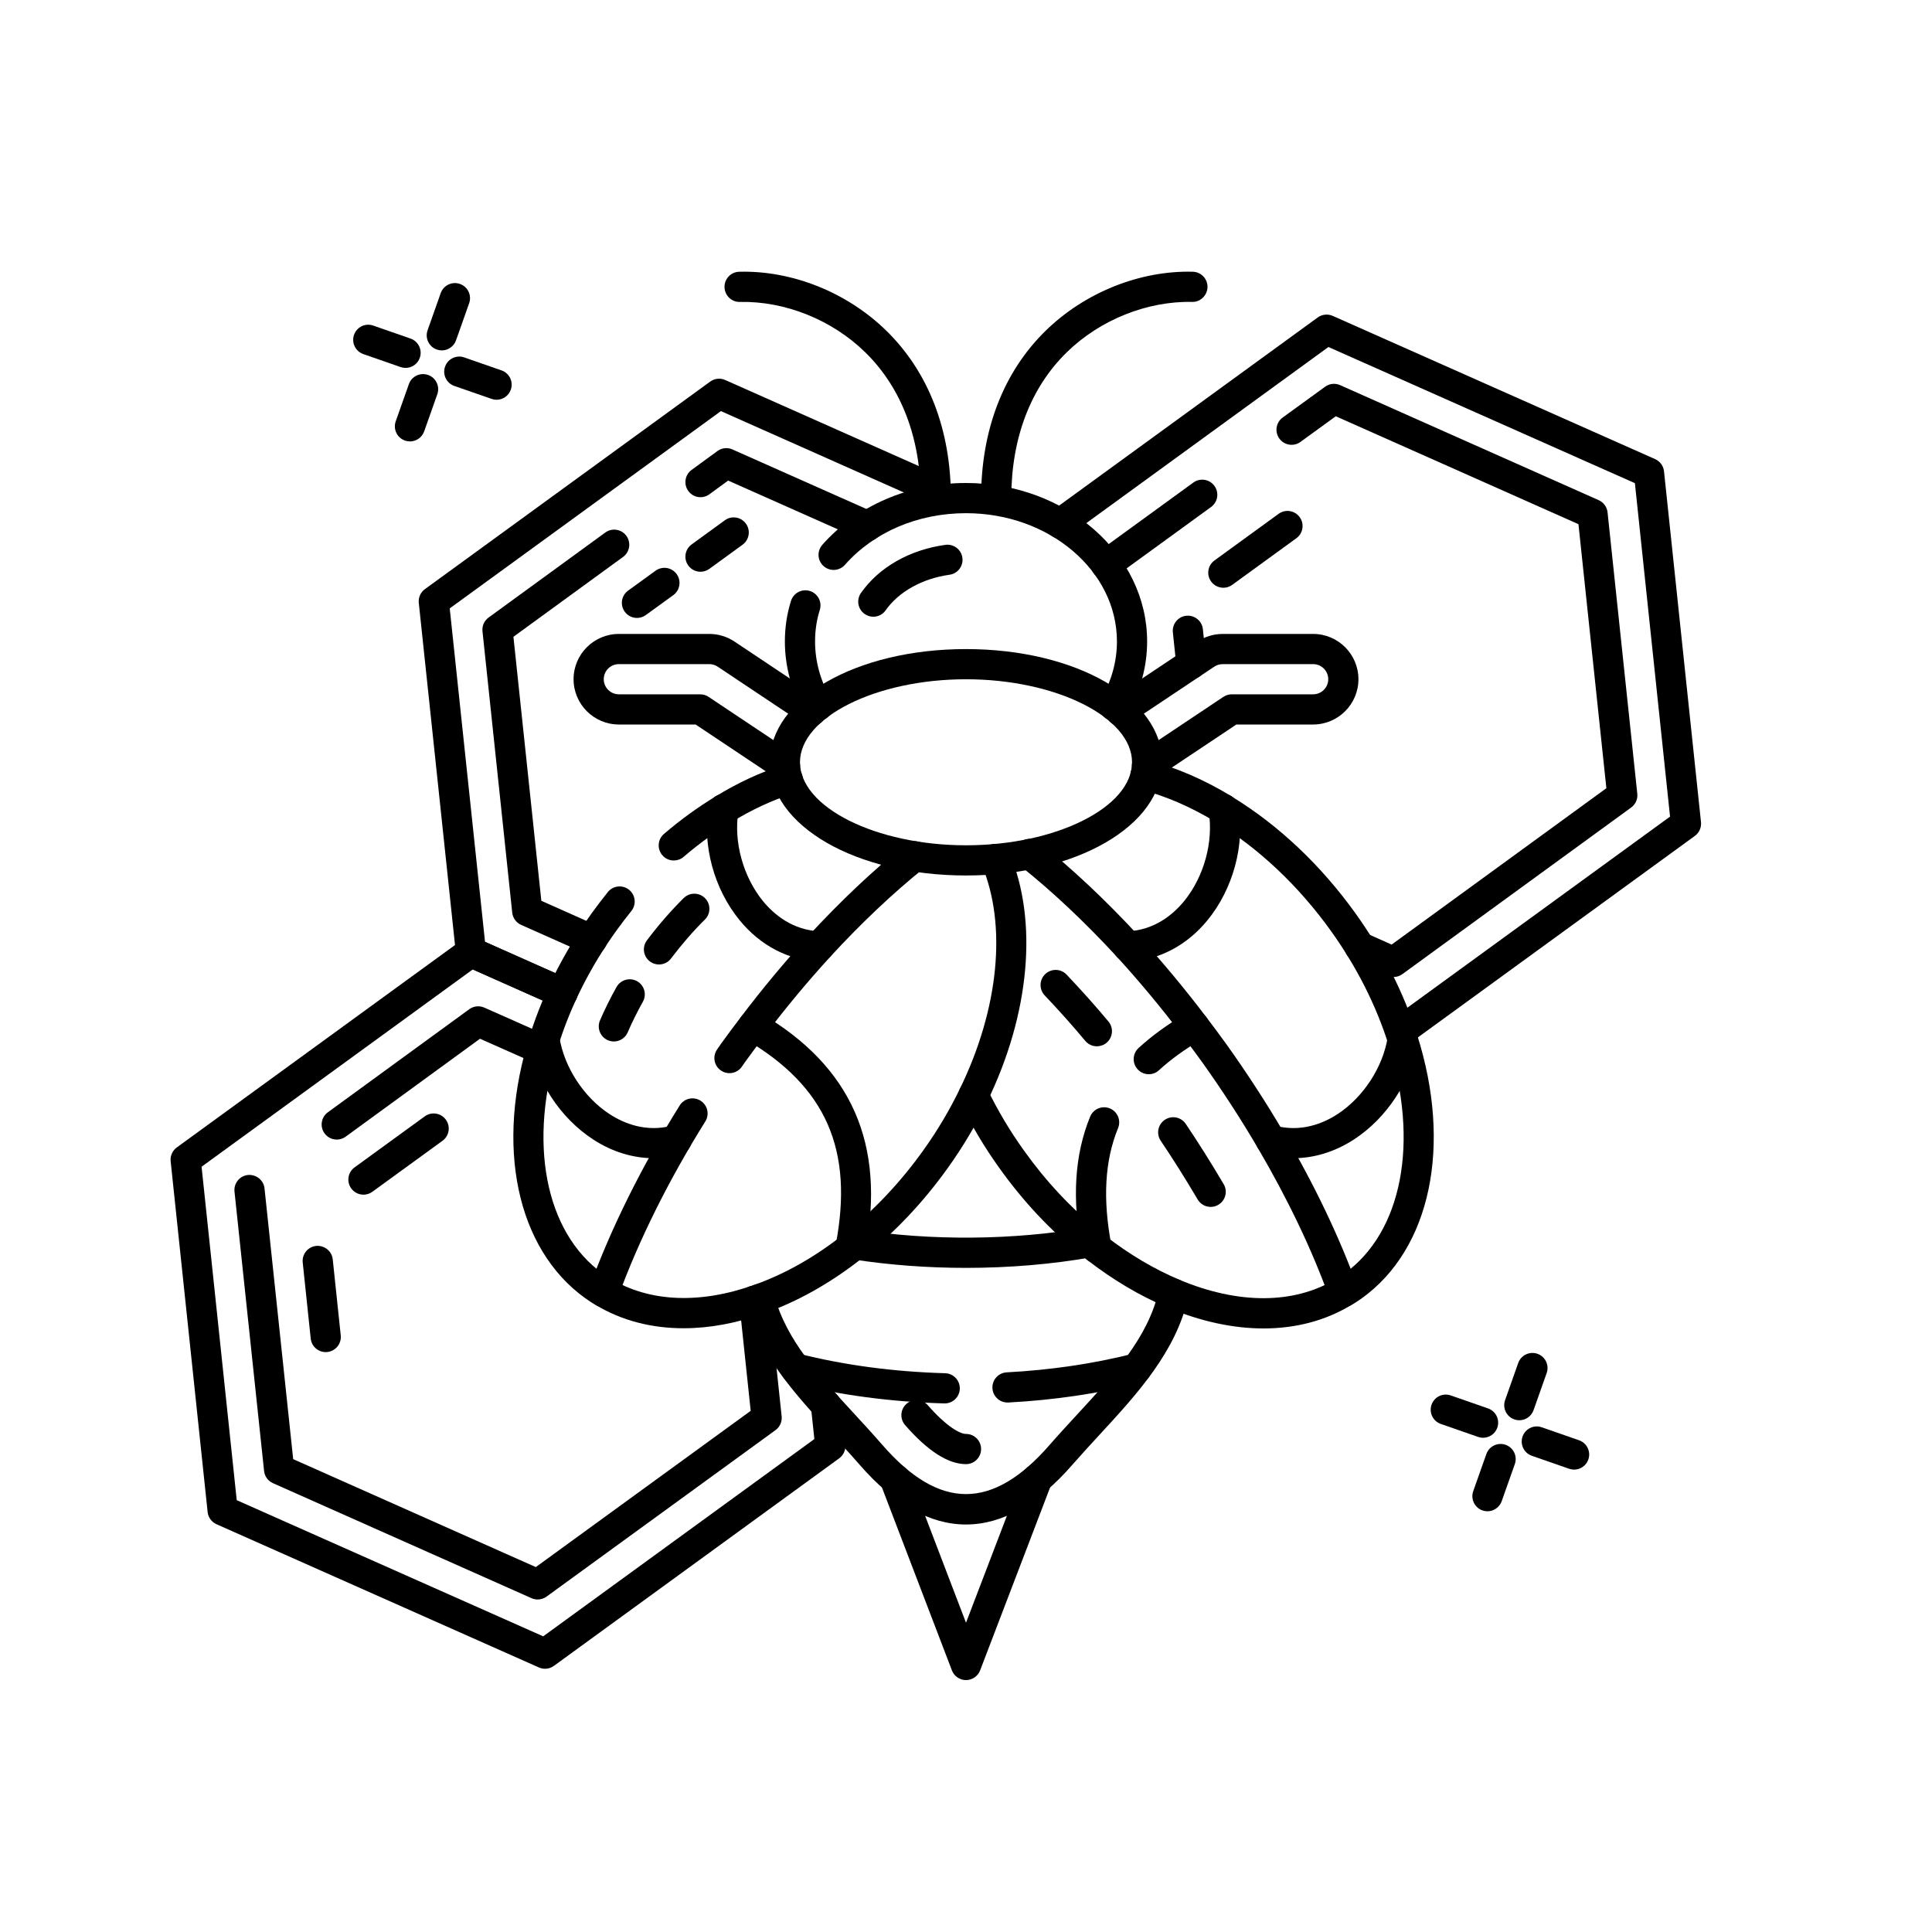<?xml version="1.0" encoding="utf-8"?>
<!-- Generator: Adobe Illustrator 24.2.3, SVG Export Plug-In . SVG Version: 6.00 Build 0)  -->
<svg version="1.1" id="_x30_1" xmlns="http://www.w3.org/2000/svg" xmlns:xlink="http://www.w3.org/1999/xlink" x="0px" y="0px"
	 viewBox="0 0 128 128" style="enable-background:new 0 0 128 128;" xml:space="preserve">
<g>
	<g>
		<g>
			<g>
				<path d="M36.11,110.56c-0.138,0-0.276-0.028-0.406-0.086l-21.36-9.49c-0.326-0.146-0.551-0.454-0.588-0.809l-2.45-23.24
					c-0.037-0.355,0.118-0.704,0.406-0.914l18.9-13.75c0.289-0.21,0.669-0.25,0.995-0.105l6.07,2.7
					c0.505,0.224,0.732,0.815,0.507,1.32c-0.225,0.505-0.816,0.733-1.32,0.507l-5.542-2.465L13.355,77.299l2.329,22.091
					l20.304,9.021l17.966-13.07l-0.228-2.146c-0.059-0.549,0.339-1.042,0.888-1.1c0.551-0.061,1.042,0.339,1.1,0.888l0.29,2.72
					c0.038,0.355-0.117,0.704-0.406,0.915l-18.9,13.75C36.524,110.495,36.318,110.56,36.11,110.56z"/>
			</g>
		</g>
		<g>
			<g>
				<path d="M35.62,105.97c-0.138,0-0.276-0.028-0.406-0.086l-17.13-7.62c-0.327-0.145-0.551-0.453-0.588-0.808l-1.96-18.51
					c-0.058-0.549,0.34-1.042,0.889-1.1c0.551-0.047,1.042,0.34,1.1,0.889l1.899,17.937l16.075,7.151l14.236-10.351l-0.759-7.186
					c-0.058-0.549,0.34-1.042,0.89-1.1c0.552-0.051,1.042,0.34,1.1,0.89l0.82,7.76c0.038,0.355-0.118,0.704-0.407,0.914
					l-15.17,11.03C36.034,105.905,35.828,105.97,35.62,105.97z"/>
			</g>
		</g>
		<g>
			<g>
				<path d="M22.311,75.5c-0.309,0-0.613-0.143-0.809-0.411c-0.325-0.446-0.227-1.072,0.219-1.397l9.37-6.83
					c0.29-0.21,0.669-0.25,0.995-0.106l4.19,1.86c0.505,0.224,0.732,0.815,0.508,1.32c-0.224,0.505-0.815,0.731-1.32,0.508
					l-3.662-1.625l-8.903,6.49C22.721,75.438,22.515,75.5,22.311,75.5z"/>
			</g>
		</g>
		<g>
			<g>
				<path d="M24.081,79.15c-0.31,0-0.614-0.143-0.81-0.412c-0.325-0.447-0.226-1.072,0.221-1.397l4.65-3.38
					c0.447-0.326,1.072-0.226,1.397,0.221s0.226,1.072-0.221,1.397l-4.65,3.38C24.491,79.088,24.285,79.15,24.081,79.15z"/>
			</g>
		</g>
		<g>
			<g>
				<path d="M21.579,89.58c-0.505,0-0.939-0.382-0.993-0.896l-0.53-5.04c-0.058-0.549,0.341-1.041,0.89-1.099
					c0.542-0.051,1.042,0.341,1.099,0.89l0.53,5.04c0.058,0.549-0.341,1.041-0.89,1.099C21.649,89.578,21.614,89.58,21.579,89.58z"
					/>
			</g>
		</g>
	</g>
	<g>
		<g>
			<g>
				<path d="M92.8,69.32c-0.153,0-0.306-0.035-0.447-0.105c-0.494-0.247-0.724-0.863-0.477-1.356
					c0.122-0.244,0.323-0.42,0.555-0.506l18.214-13.251l-2.329-22.091l-20.304-9.021l-17.183,12.5
					c-0.448,0.325-1.073,0.225-1.397-0.22c-0.325-0.447-0.226-1.072,0.22-1.397l17.65-12.84c0.289-0.21,0.667-0.249,0.995-0.105
					l21.36,9.49c0.326,0.146,0.551,0.454,0.588,0.809l2.45,23.24c0.037,0.355-0.118,0.704-0.406,0.914l-18.9,13.75
					C93.214,69.255,93.007,69.32,92.8,69.32z"/>
			</g>
		</g>
		<g>
			<g>
				<path d="M73.281,38.41c-0.31,0-0.614-0.143-0.81-0.412c-0.325-0.447-0.226-1.072,0.221-1.397l6.37-4.63
					c0.447-0.325,1.072-0.226,1.397,0.221s0.226,1.072-0.221,1.397l-6.37,4.63C73.69,38.348,73.484,38.41,73.281,38.41z"/>
			</g>
		</g>
		<g>
			<g>
				<path d="M92.32,64.73c-0.138,0-0.277-0.029-0.408-0.087l-2.209-0.986c-0.367-0.149-0.627-0.508-0.627-0.927
					c0-0.552,0.442-1,0.995-1c0.141,0,0.29,0.03,0.418,0.087l1.711,0.764l14.226-10.36l-1.849-17.492L88.5,27.578l-2.343,1.701
					c-0.447,0.325-1.072,0.225-1.396-0.222c-0.325-0.447-0.225-1.072,0.222-1.396l2.81-2.04c0.29-0.211,0.667-0.251,0.994-0.104
					l17.13,7.62c0.327,0.145,0.551,0.453,0.588,0.809l1.97,18.64c0.038,0.355-0.117,0.703-0.406,0.914l-15.16,11.04
					C92.734,64.665,92.528,64.73,92.32,64.73z"/>
			</g>
		</g>
		<g>
			<g>
				<path d="M81.051,38.94c-0.309,0-0.614-0.143-0.81-0.412c-0.325-0.447-0.226-1.072,0.221-1.396l4.25-3.09
					c0.445-0.326,1.072-0.227,1.396,0.221c0.325,0.447,0.226,1.072-0.221,1.396l-4.25,3.09C81.46,38.878,81.254,38.94,81.051,38.94z
					"/>
			</g>
		</g>
		<g>
			<g>
				<path d="M78.929,44.98c-0.506,0-0.939-0.382-0.994-0.896l-0.23-2.19c-0.058-0.549,0.341-1.042,0.89-1.099
					c0.549-0.054,1.041,0.341,1.099,0.89l0.23,2.19c0.058,0.549-0.341,1.042-0.89,1.099C78.999,44.978,78.964,44.98,78.929,44.98z"
					/>
			</g>
		</g>
	</g>
	<g>
		<g>
			<g>
				<path d="M42.201,40.94c-0.31,0-0.615-0.143-0.811-0.413c-0.324-0.447-0.225-1.072,0.223-1.396l1.82-1.32
					c0.448-0.324,1.072-0.225,1.396,0.223c0.324,0.447,0.225,1.072-0.223,1.396l-1.82,1.32C42.61,40.878,42.404,40.94,42.201,40.94z
					"/>
			</g>
		</g>
		<g>
			<g>
				<path d="M46.411,37.88c-0.309,0-0.614-0.143-0.81-0.412c-0.325-0.447-0.226-1.072,0.22-1.397l2.2-1.6
					c0.446-0.327,1.072-0.227,1.397,0.22s0.226,1.072-0.22,1.397l-2.2,1.6C46.821,37.818,46.615,37.88,46.411,37.88z"/>
			</g>
		</g>
		<g>
			<g>
				<path d="M37.27,66.78c-0.136,0-0.274-0.028-0.406-0.087l-6.07-2.7c-0.327-0.145-0.551-0.453-0.588-0.808l-2.46-23.24
					c-0.038-0.355,0.117-0.704,0.406-0.914l18.9-13.75c0.29-0.21,0.669-0.25,0.995-0.105l14.35,6.38
					c0.505,0.224,0.732,0.815,0.507,1.32s-0.816,0.733-1.32,0.507l-13.822-6.146l-17.966,13.07l2.338,22.092l5.542,2.465
					c0.505,0.224,0.732,0.815,0.507,1.32C38.018,66.559,37.652,66.78,37.27,66.78z"/>
			</g>
		</g>
		<g>
			<g>
				<path d="M39.22,63.271c-0.136,0-0.274-0.028-0.406-0.087l-4.29-1.91c-0.326-0.146-0.55-0.454-0.588-0.809l-1.97-18.64
					c-0.038-0.355,0.117-0.703,0.406-0.913l7.73-5.63c0.447-0.326,1.072-0.227,1.397,0.219c0.325,0.446,0.227,1.072-0.219,1.397
					l-7.264,5.291l1.849,17.492l3.763,1.675c0.504,0.225,0.731,0.816,0.507,1.32C39.968,63.049,39.603,63.271,39.22,63.271z"/>
			</g>
		</g>
		<g>
			<g>
				<path d="M57.479,35.851c-0.136,0-0.273-0.028-0.406-0.087l-8.831-3.925L47,32.747c-0.447,0.327-1.071,0.228-1.397-0.217
					c-0.326-0.446-0.229-1.072,0.217-1.397l1.71-1.25c0.289-0.212,0.668-0.253,0.997-0.106l9.36,4.16
					c0.504,0.224,0.732,0.815,0.507,1.32C58.228,35.629,57.862,35.85,57.479,35.851z"/>
			</g>
		</g>
	</g>
	<g>
		<g>
			<g>
				<path d="M75.991,51.75c-0.323,0-0.64-0.156-0.833-0.445c-0.306-0.459-0.183-1.081,0.277-1.387l5.62-3.75
					C81.219,46.059,81.412,46,81.61,46H87c0.551,0,1-0.449,1-1s-0.449-1-1-1h-6c-0.191,0-0.389,0.061-0.556,0.172l-5.649,3.77
					c-0.461,0.306-1.081,0.181-1.387-0.277c-0.306-0.459-0.183-1.081,0.277-1.387l5.65-3.77C79.834,42.175,80.41,42,81,42h6
					c1.654,0,3,1.346,3,3s-1.346,3-3,3h-5.087l-5.368,3.582C76.375,51.696,76.182,51.75,75.991,51.75z"/>
			</g>
		</g>
		<g>
			<g>
				<path d="M52.009,51.75c-0.191,0-0.383-0.054-0.554-0.168L46.087,48H41c-1.654,0-3-1.346-3-3s1.346-3,3-3h6
					c0.59,0,1.166,0.175,1.664,0.507l5.651,3.771c0.459,0.307,0.583,0.928,0.277,1.387s-0.926,0.584-1.387,0.277l-5.65-3.77
					C47.389,44.061,47.191,44,47,44h-6c-0.551,0-1,0.449-1,1s0.449,1,1,1h5.39c0.198,0,0.391,0.059,0.555,0.168l5.62,3.75
					c0.459,0.307,0.583,0.928,0.277,1.387C52.649,51.594,52.332,51.75,52.009,51.75z"/>
			</g>
		</g>
		<g>
			<g>
				<path d="M64,111.31c-0.415,0-0.786-0.256-0.934-0.643l-4.72-12.34c-0.197-0.516,0.061-1.094,0.577-1.292
					c0.515-0.197,1.094,0.061,1.292,0.577L64,107.511l3.786-9.898c0.198-0.516,0.777-0.773,1.292-0.577
					c0.516,0.197,0.774,0.775,0.577,1.292l-4.72,12.34C64.786,111.054,64.415,111.31,64,111.31z"/>
			</g>
		</g>
		<g>
			<g>
				<path d="M64,101.002c-2.393,0-4.766-1.334-7.054-3.966c-0.595-0.684-1.208-1.349-1.816-2.009
					c-2.397-2.601-4.877-5.291-5.767-8.716c-0.139-0.534,0.182-1.08,0.716-1.219c0.532-0.141,1.08,0.182,1.219,0.716
					c0.765,2.94,2.969,5.332,5.302,7.863c0.621,0.674,1.247,1.354,1.854,2.052c3.784,4.352,7.307,4.352,11.091,0
					c0.595-0.682,1.207-1.345,1.814-2.003c2.429-2.634,4.723-5.122,5.415-8.228c0.12-0.539,0.65-0.878,1.193-0.759
					c0.539,0.12,0.879,0.654,0.759,1.193c-0.808,3.631-3.395,6.437-5.896,9.149c-0.595,0.645-1.194,1.295-1.776,1.961
					C68.766,99.668,66.393,101.002,64,101.002z"/>
			</g>
		</g>
		<g>
			<g>
				<path d="M64,97.003c-1.183,0-2.541-0.871-4.036-2.589c-0.362-0.417-0.319-1.048,0.098-1.411c0.417-0.362,1.048-0.32,1.411,0.098
					c1.221,1.403,2.125,1.901,2.527,1.901c0.552,0,1,0.448,1,1S64.552,97.003,64,97.003z"/>
			</g>
		</g>
		<g>
			<g>
				<path d="M64,84c-2.559,0-5.08-0.189-7.493-0.562c-0.545-0.084-0.92-0.595-0.835-1.141c0.084-0.545,0.596-0.92,1.141-0.835
					c4.902,0.757,10.351,0.71,15.195-0.137c0.543-0.094,1.062,0.269,1.157,0.812c0.095,0.544-0.269,1.062-0.812,1.157
					C69.679,83.763,66.869,84,64,84z"/>
			</g>
		</g>
		<g>
			<g>
				<path d="M66.749,92.92c-0.528,0-0.97-0.414-0.998-0.947c-0.029-0.552,0.395-1.022,0.946-1.051
					c2.899-0.153,5.711-0.567,8.359-1.231c0.535-0.133,1.079,0.19,1.213,0.727c0.135,0.536-0.191,1.079-0.727,1.213
					c-2.772,0.696-5.713,1.129-8.74,1.289C66.785,92.919,66.767,92.92,66.749,92.92z"/>
			</g>
		</g>
		<g>
			<g>
				<path d="M62.59,92.98c-0.01,0-0.019,0-0.029,0c-3.549-0.101-6.941-0.553-10.083-1.344c-0.447-0.101-0.783-0.5-0.783-0.976
					c0-0.552,0.442-1,0.995-1h0.01c0.083,0,0.165,0.01,0.245,0.03c3.007,0.759,6.262,1.193,9.673,1.29
					c0.552,0.016,0.987,0.476,0.971,1.028C63.574,92.551,63.129,92.98,62.59,92.98z"/>
			</g>
		</g>
		<g>
			<g>
				<path d="M54.171,47.77c-0.343,0-0.678-0.177-0.864-0.495C52.452,45.816,52,44.165,52,42.5c0-0.931,0.137-1.836,0.406-2.691
					c0.166-0.527,0.729-0.82,1.254-0.653c0.527,0.166,0.819,0.728,0.653,1.254C54.105,41.07,54,41.773,54,42.5
					c0,1.31,0.357,2.612,1.033,3.765c0.279,0.476,0.119,1.089-0.357,1.368C54.517,47.726,54.343,47.77,54.171,47.77z"/>
			</g>
		</g>
		<g>
			<g>
				<path d="M73.829,47.77c-0.172,0-0.346-0.044-0.504-0.137c-0.477-0.279-0.637-0.892-0.357-1.368C73.643,45.112,74,43.81,74,42.5
					c0-4.687-4.486-8.5-10-8.5c-3.18,0-6.103,1.247-8.02,3.421c-0.365,0.415-0.997,0.453-1.411,0.088
					c-0.415-0.365-0.454-0.997-0.089-1.412C56.776,33.494,60.247,32,64,32c6.617,0,12,4.71,12,10.5c0,1.665-0.452,3.316-1.307,4.775
					C74.507,47.593,74.172,47.77,73.829,47.77z"/>
			</g>
		</g>
		<g>
			<g>
				<path d="M57.859,40.86c-0.198,0-0.397-0.059-0.572-0.181c-0.453-0.316-0.563-0.94-0.246-1.393
					c1.19-1.702,3.229-2.864,5.594-3.188c0.545-0.077,1.051,0.308,1.126,0.855c0.075,0.547-0.308,1.052-0.855,1.126
					c-1.787,0.245-3.367,1.124-4.227,2.353C58.485,40.711,58.174,40.86,57.859,40.86z"/>
			</g>
		</g>
		<g>
			<g>
				<g>
					<path d="M83.716,88.013c-2.008,0-4.157-0.459-6.353-1.381c-1.839-0.776-3.63-1.836-5.326-3.152
						c-0.111-0.083-0.229-0.181-0.35-0.281l-0.137-0.113c-1.976-1.584-3.775-3.505-5.344-5.706c-0.993-1.383-1.87-2.86-2.606-4.386
						c-0.24-0.498-0.031-1.095,0.466-1.335c0.498-0.239,1.095-0.031,1.335,0.466c0.686,1.422,1.504,2.799,2.432,4.091
						c1.463,2.053,3.136,3.84,4.973,5.313l0.157,0.129c0.096,0.08,0.19,0.158,0.289,0.232c1.57,1.218,3.21,2.19,4.888,2.898
						c3.904,1.639,7.579,1.627,10.346-0.036c0.223-0.122,0.398-0.24,0.574-0.366c3.842-2.758,4.988-8.734,2.918-15.223
						c-0.83-2.609-2.112-5.132-3.81-7.5c-2.138-2.978-4.771-5.463-7.616-7.188c-0.038-0.023-0.073-0.048-0.107-0.075
						c-1.595-0.958-3.212-1.655-4.807-2.073c-0.534-0.14-0.854-0.686-0.714-1.221c0.14-0.533,0.685-0.855,1.221-0.714
						c1.818,0.476,3.65,1.271,5.446,2.363c0.039,0.023,0.075,0.049,0.109,0.077c3.031,1.859,5.827,4.507,8.094,7.665
						c1.821,2.54,3.197,5.251,4.091,8.06c2.337,7.329,0.901,14.181-3.66,17.456c-0.246,0.175-0.49,0.337-0.746,0.476
						C87.79,87.503,85.831,88.013,83.716,88.013z"/>
				</g>
			</g>
			<g>
				<g>
					<path d="M89,86.61c-0.409,0-0.793-0.253-0.94-0.661c-1.147-3.172-2.739-6.504-4.732-9.904
						c-1.116-1.903-2.357-3.815-3.691-5.686c-0.432-0.598-0.867-1.181-1.312-1.764c-1.372-1.814-2.833-3.57-4.343-5.222
						c-2.137-2.314-4.29-4.338-6.395-6.012c-0.432-0.344-0.504-0.973-0.16-1.405c0.344-0.432,0.973-0.504,1.405-0.16
						c2.185,1.738,4.413,3.832,6.623,6.224c1.555,1.702,3.055,3.505,4.462,5.365c0.453,0.594,0.898,1.19,1.343,1.808
						c1.372,1.923,2.646,3.886,3.792,5.84c2.055,3.505,3.699,6.949,4.888,10.236c0.188,0.519-0.081,1.092-0.601,1.28
						C89.228,86.591,89.113,86.61,89,86.61z"/>
				</g>
			</g>
			<g>
				<g>
					<path d="M72.67,69.32c-0.287,0-0.571-0.123-0.769-0.36c-0.813-0.977-1.692-1.962-2.687-3.012
						c-0.38-0.401-0.363-1.034,0.038-1.414c0.401-0.379,1.034-0.364,1.414,0.038c1.025,1.082,1.933,2.098,2.773,3.108
						c0.354,0.425,0.295,1.055-0.129,1.408C73.123,69.244,72.896,69.32,72.67,69.32z"/>
				</g>
			</g>
			<g>
				<g>
					<path d="M80.211,79.96c-0.342,0-0.675-0.175-0.861-0.49c-0.852-1.438-1.652-2.71-2.449-3.891
						c-0.309-0.458-0.188-1.079,0.27-1.388c0.458-0.309,1.079-0.189,1.388,0.27c0.818,1.213,1.64,2.518,2.511,3.989
						c0.282,0.475,0.125,1.089-0.351,1.37C80.56,79.915,80.384,79.96,80.211,79.96z"/>
				</g>
			</g>
			<g>
				<g>
					<path d="M74.716,63.703c-0.534,0-0.977-0.421-0.999-0.959c-0.022-0.552,0.406-1.018,0.958-1.04
						c1.832-0.075,3.069-1.136,3.784-2.013c1.311-1.608,1.947-3.933,1.622-5.924c-0.089-0.545,0.28-1.059,0.826-1.148
						c0.544-0.086,1.059,0.281,1.148,0.826c0.42,2.569-0.364,5.447-2.045,7.51c-1.377,1.69-3.243,2.666-5.252,2.748
						C74.744,63.702,74.73,63.703,74.716,63.703z"/>
				</g>
			</g>
			<g>
				<g>
					<path d="M85.677,76.735c-0.587,0-1.174-0.077-1.749-0.232c-0.533-0.144-0.849-0.692-0.705-1.226s0.69-0.851,1.226-0.705
						c1.751,0.471,3.228-0.149,4.157-0.753c1.713-1.113,3.021-3.118,3.333-5.109c0.085-0.546,0.599-0.916,1.143-0.833
						c0.545,0.085,0.918,0.597,0.833,1.143c-0.401,2.565-2.018,5.047-4.219,6.477C88.436,76.315,87.053,76.735,85.677,76.735z"/>
				</g>
			</g>
			<g>
				<g>
					<path d="M76.11,71.17c-0.271,0-0.54-0.109-0.737-0.324c-0.374-0.407-0.347-1.039,0.06-1.413c0.889-0.816,1.929-1.57,3.18-2.306
						c0.476-0.28,1.089-0.12,1.369,0.355c0.28,0.477,0.121,1.089-0.355,1.369c-1.128,0.663-2.057,1.334-2.841,2.054
						C76.594,71.083,76.352,71.17,76.11,71.17z"/>
				</g>
			</g>
			<g>
				<g>
					<path d="M72.649,83.69c-0.471,0-0.891-0.334-0.981-0.813c-0.657-3.465-0.475-6.375,0.557-8.896
						c0.209-0.511,0.792-0.755,1.304-0.546c0.511,0.209,0.756,0.793,0.546,1.304c-0.881,2.152-1.025,4.692-0.443,7.765
						c0.103,0.543-0.253,1.066-0.796,1.169C72.773,83.685,72.71,83.69,72.649,83.69z"/>
				</g>
			</g>
		</g>
		<g>
			<g>
				<g>
					<path d="M45.287,88c-2.132,0-4.108-0.513-5.802-1.534c-0.217-0.117-0.462-0.278-0.706-0.452
						c-4.563-3.276-6-10.128-3.662-17.458c0.893-2.808,2.269-5.52,4.09-8.059c0.34-0.474,0.7-0.937,1.06-1.39
						c0.343-0.434,0.972-0.505,1.405-0.161c0.433,0.343,0.504,0.973,0.161,1.405c-0.339,0.427-0.68,0.864-1,1.311
						c-1.698,2.368-2.98,4.892-3.81,7.5c-2.07,6.489-0.924,12.465,2.92,15.225c0.174,0.125,0.35,0.243,0.535,0.343
						c2.57,1.547,5.936,1.676,9.514,0.388c1.965-0.697,3.896-1.779,5.745-3.218l0.302-0.233c1.896-1.511,3.622-3.345,5.129-5.45
						c0.928-1.293,1.746-2.67,2.432-4.092c2.584-5.308,3.122-10.849,1.44-14.826c-0.215-0.509,0.023-1.096,0.531-1.311
						c0.51-0.216,1.096,0.022,1.311,0.531c1.903,4.501,1.35,10.661-1.482,16.477c-0.734,1.523-1.612,3-2.606,4.385
						c-1.614,2.254-3.468,4.223-5.509,5.85l-0.309,0.238c-2.028,1.579-4.147,2.764-6.31,3.532C48.814,87.668,47,88,45.287,88z"/>
				</g>
			</g>
			<g>
				<g>
					<path d="M44.641,57.01c-0.282,0-0.562-0.118-0.759-0.349c-0.36-0.419-0.312-1.051,0.107-1.41
						c1.08-0.927,2.231-1.763,3.423-2.486c1.47-0.903,2.978-1.604,4.477-2.078c0.525-0.169,1.088,0.125,1.255,0.651
						c0.167,0.526-0.125,1.088-0.651,1.255c-1.343,0.426-2.702,1.058-4.038,1.879c-1.103,0.669-2.166,1.441-3.162,2.296
						C45.103,56.931,44.871,57.01,44.641,57.01z"/>
				</g>
			</g>
			<g>
				<g>
					<path d="M43.659,63.9c-0.209,0-0.42-0.065-0.601-0.201c-0.441-0.332-0.529-0.959-0.197-1.4c0.767-1.019,1.587-1.961,2.436-2.8
						c0.393-0.388,1.025-0.385,1.414,0.009c0.388,0.393,0.384,1.026-0.009,1.414c-0.78,0.771-1.535,1.639-2.244,2.58
						C44.263,63.762,43.963,63.9,43.659,63.9z"/>
				</g>
			</g>
			<g>
				<g>
					<path d="M40.669,69c-0.132,0-0.266-0.026-0.395-0.082c-0.507-0.218-0.741-0.807-0.523-1.314
						c0.313-0.727,0.671-1.451,1.095-2.211c0.27-0.481,0.877-0.655,1.36-0.387c0.482,0.269,0.656,0.878,0.387,1.36
						c-0.391,0.701-0.719,1.364-1.005,2.029C41.425,68.774,41.057,69,40.669,69z"/>
				</g>
			</g>
			<g>
				<g>
					<path d="M40,86.61c-0.113,0-0.229-0.02-0.341-0.061c-0.519-0.188-0.787-0.762-0.599-1.281c1.4-3.859,3.465-8.018,5.972-12.028
						c0.292-0.469,0.911-0.612,1.378-0.318c0.469,0.293,0.611,0.91,0.318,1.378c-2.433,3.894-4.435,7.922-5.788,11.651
						C40.792,86.357,40.409,86.61,40,86.61z"/>
				</g>
			</g>
			<g>
				<g>
					<path d="M48.329,71.1c-0.184,0-0.369-0.05-0.536-0.156c-0.466-0.296-0.604-0.914-0.307-1.38
						c0.08-0.126,0.161-0.242,0.252-0.369c0.446-0.618,0.891-1.214,1.346-1.811c1.405-1.857,2.906-3.661,4.457-5.358
						c2.13-2.313,4.294-4.356,6.432-6.075c0.43-0.346,1.061-0.277,1.406,0.153c0.346,0.431,0.278,1.06-0.153,1.406
						c-2.061,1.657-4.151,3.631-6.211,5.868c-1.507,1.649-2.968,3.405-4.338,5.216c-0.447,0.586-0.881,1.169-1.317,1.771
						c-0.067,0.093-0.127,0.178-0.187,0.271C48.983,70.936,48.66,71.1,48.329,71.1z"/>
				</g>
			</g>
			<g>
				<g>
					<path d="M54.284,63.703c-0.014,0-0.027,0-0.042-0.001c-2.009-0.082-3.875-1.058-5.252-2.748
						c-1.682-2.063-2.465-4.941-2.045-7.51c0.089-0.545,0.602-0.912,1.148-0.826c0.545,0.089,0.915,0.603,0.826,1.148
						c-0.325,1.991,0.312,4.316,1.622,5.924c0.715,0.877,1.952,1.938,3.784,2.013c0.552,0.022,0.98,0.488,0.958,1.04
						C55.26,63.281,54.817,63.703,54.284,63.703z"/>
				</g>
			</g>
			<g>
				<g>
					<path d="M43.323,76.735c-1.376,0-2.759-0.42-4.019-1.239c-2.201-1.43-3.818-3.912-4.219-6.477
						c-0.085-0.546,0.288-1.058,0.833-1.143c0.548-0.083,1.057,0.287,1.143,0.833c0.312,1.991,1.62,3.997,3.333,5.109
						c0.93,0.604,2.406,1.225,4.157,0.753c0.533-0.146,1.082,0.172,1.226,0.705c0.144,0.533-0.172,1.082-0.705,1.226
						C44.497,76.659,43.911,76.735,43.323,76.735z"/>
				</g>
			</g>
			<g>
				<g>
					<path d="M56.347,83.688c-0.062,0-0.126-0.006-0.19-0.018c-0.542-0.104-0.897-0.628-0.793-1.171
						c1.214-6.31-0.632-10.518-5.984-13.646c-0.477-0.278-0.638-0.891-0.359-1.368c0.278-0.478,0.89-0.638,1.368-0.359
						c6.031,3.523,8.301,8.676,6.939,15.75C57.236,83.355,56.816,83.688,56.347,83.688z"/>
				</g>
			</g>
		</g>
		<g>
			<g>
				<path d="M64,58.003c-7.29,0-13-3.294-13-7.5s5.71-7.5,13-7.5s13,3.294,13,7.5S71.29,58.003,64,58.003z M64,45.003
					c-5.962,0-11,2.519-11,5.5s5.038,5.5,11,5.5s11-2.519,11-5.5S69.962,45.003,64,45.003z"/>
			</g>
		</g>
		<g>
			<g>
				<path d="M62,34.003c-0.552,0-1-0.448-1-1c0-3.971-1.272-7.313-3.679-9.665c-2.208-2.158-5.312-3.395-8.298-3.335
					c-0.544,0.023-1.01-0.424-1.022-0.977c-0.013-0.552,0.424-1.01,0.977-1.022c3.526-0.092,7.157,1.378,9.741,3.904
					C61.52,24.645,63,28.481,63,33.003C63,33.555,62.552,34.003,62,34.003z"/>
			</g>
		</g>
		<g>
			<g>
				<path d="M66,34.003c-0.552,0-1-0.448-1-1c0-4.521,1.48-8.358,4.282-11.096c2.584-2.526,6.238-3.995,9.741-3.904
					c0.552,0.013,0.99,0.47,0.977,1.022c-0.013,0.552-0.484,1-1.022,0.977c-2.971-0.061-6.09,1.178-8.298,3.335
					C68.272,25.69,67,29.032,67,33.003C67,33.555,66.552,34.003,66,34.003z"/>
			</g>
		</g>
	</g>
	<g>
		<g>
			<g>
				<path d="M27.16,29.246c-0.111,0-0.223-0.019-0.333-0.058c-0.521-0.184-0.793-0.755-0.609-1.276l0.87-2.46
					c0.184-0.521,0.755-0.794,1.276-0.609c0.521,0.184,0.793,0.755,0.609,1.276l-0.87,2.46
					C27.958,28.989,27.572,29.246,27.16,29.246z"/>
			</g>
		</g>
		<g>
			<g>
				<path d="M29.27,23.215c-0.111,0-0.223-0.019-0.333-0.058c-0.521-0.184-0.793-0.756-0.609-1.276l0.87-2.46
					c0.185-0.521,0.757-0.793,1.276-0.609c0.521,0.184,0.793,0.756,0.609,1.276l-0.87,2.46
					C30.067,22.958,29.682,23.215,29.27,23.215z"/>
			</g>
		</g>
		<g>
			<g>
				<path d="M26.87,24.375c-0.109,0-0.22-0.018-0.329-0.056l-2.47-0.86c-0.521-0.182-0.797-0.751-0.616-1.273
					c0.181-0.522,0.75-0.8,1.273-0.616l2.47,0.86c0.521,0.182,0.797,0.751,0.616,1.273C27.671,24.117,27.284,24.375,26.87,24.375z"
					/>
			</g>
		</g>
		<g>
			<g>
				<path d="M32.9,26.485c-0.109,0-0.22-0.018-0.329-0.056l-2.47-0.86c-0.522-0.182-0.797-0.751-0.616-1.273
					c0.181-0.522,0.75-0.799,1.273-0.616l2.47,0.86c0.522,0.182,0.797,0.751,0.616,1.273C33.701,26.227,33.313,26.485,32.9,26.485z"
					/>
			</g>
		</g>
	</g>
	<g>
		<g>
			<g>
				<path d="M98.548,100.126c-0.111,0-0.223-0.019-0.333-0.058c-0.521-0.184-0.793-0.756-0.609-1.276l0.87-2.46
					c0.185-0.521,0.757-0.792,1.276-0.609c0.521,0.184,0.793,0.756,0.609,1.276l-0.87,2.46
					C99.345,99.869,98.959,100.126,98.548,100.126z"/>
			</g>
		</g>
		<g>
			<g>
				<path d="M100.658,94.096c-0.111,0-0.223-0.019-0.333-0.058c-0.521-0.184-0.793-0.756-0.609-1.276l0.87-2.46
					c0.185-0.521,0.756-0.792,1.276-0.609c0.521,0.184,0.793,0.756,0.609,1.276l-0.87,2.46
					C101.455,93.839,101.069,94.096,100.658,94.096z"/>
			</g>
		</g>
		<g>
			<g>
				<path d="M98.258,95.256c-0.109,0-0.22-0.018-0.329-0.056l-2.47-0.86c-0.522-0.182-0.797-0.751-0.616-1.273
					c0.181-0.522,0.749-0.799,1.273-0.616l2.47,0.86c0.522,0.182,0.797,0.751,0.616,1.273
					C99.059,94.997,98.671,95.256,98.258,95.256z"/>
			</g>
		</g>
		<g>
			<g>
				<path d="M104.288,97.366c-0.109,0-0.22-0.018-0.329-0.056l-2.47-0.86c-0.521-0.182-0.797-0.751-0.616-1.273
					c0.181-0.522,0.75-0.8,1.273-0.616l2.47,0.86c0.521,0.182,0.797,0.751,0.616,1.273
					C105.089,97.107,104.702,97.366,104.288,97.366z"/>
			</g>
		</g>
	</g>
</g>
</svg>
